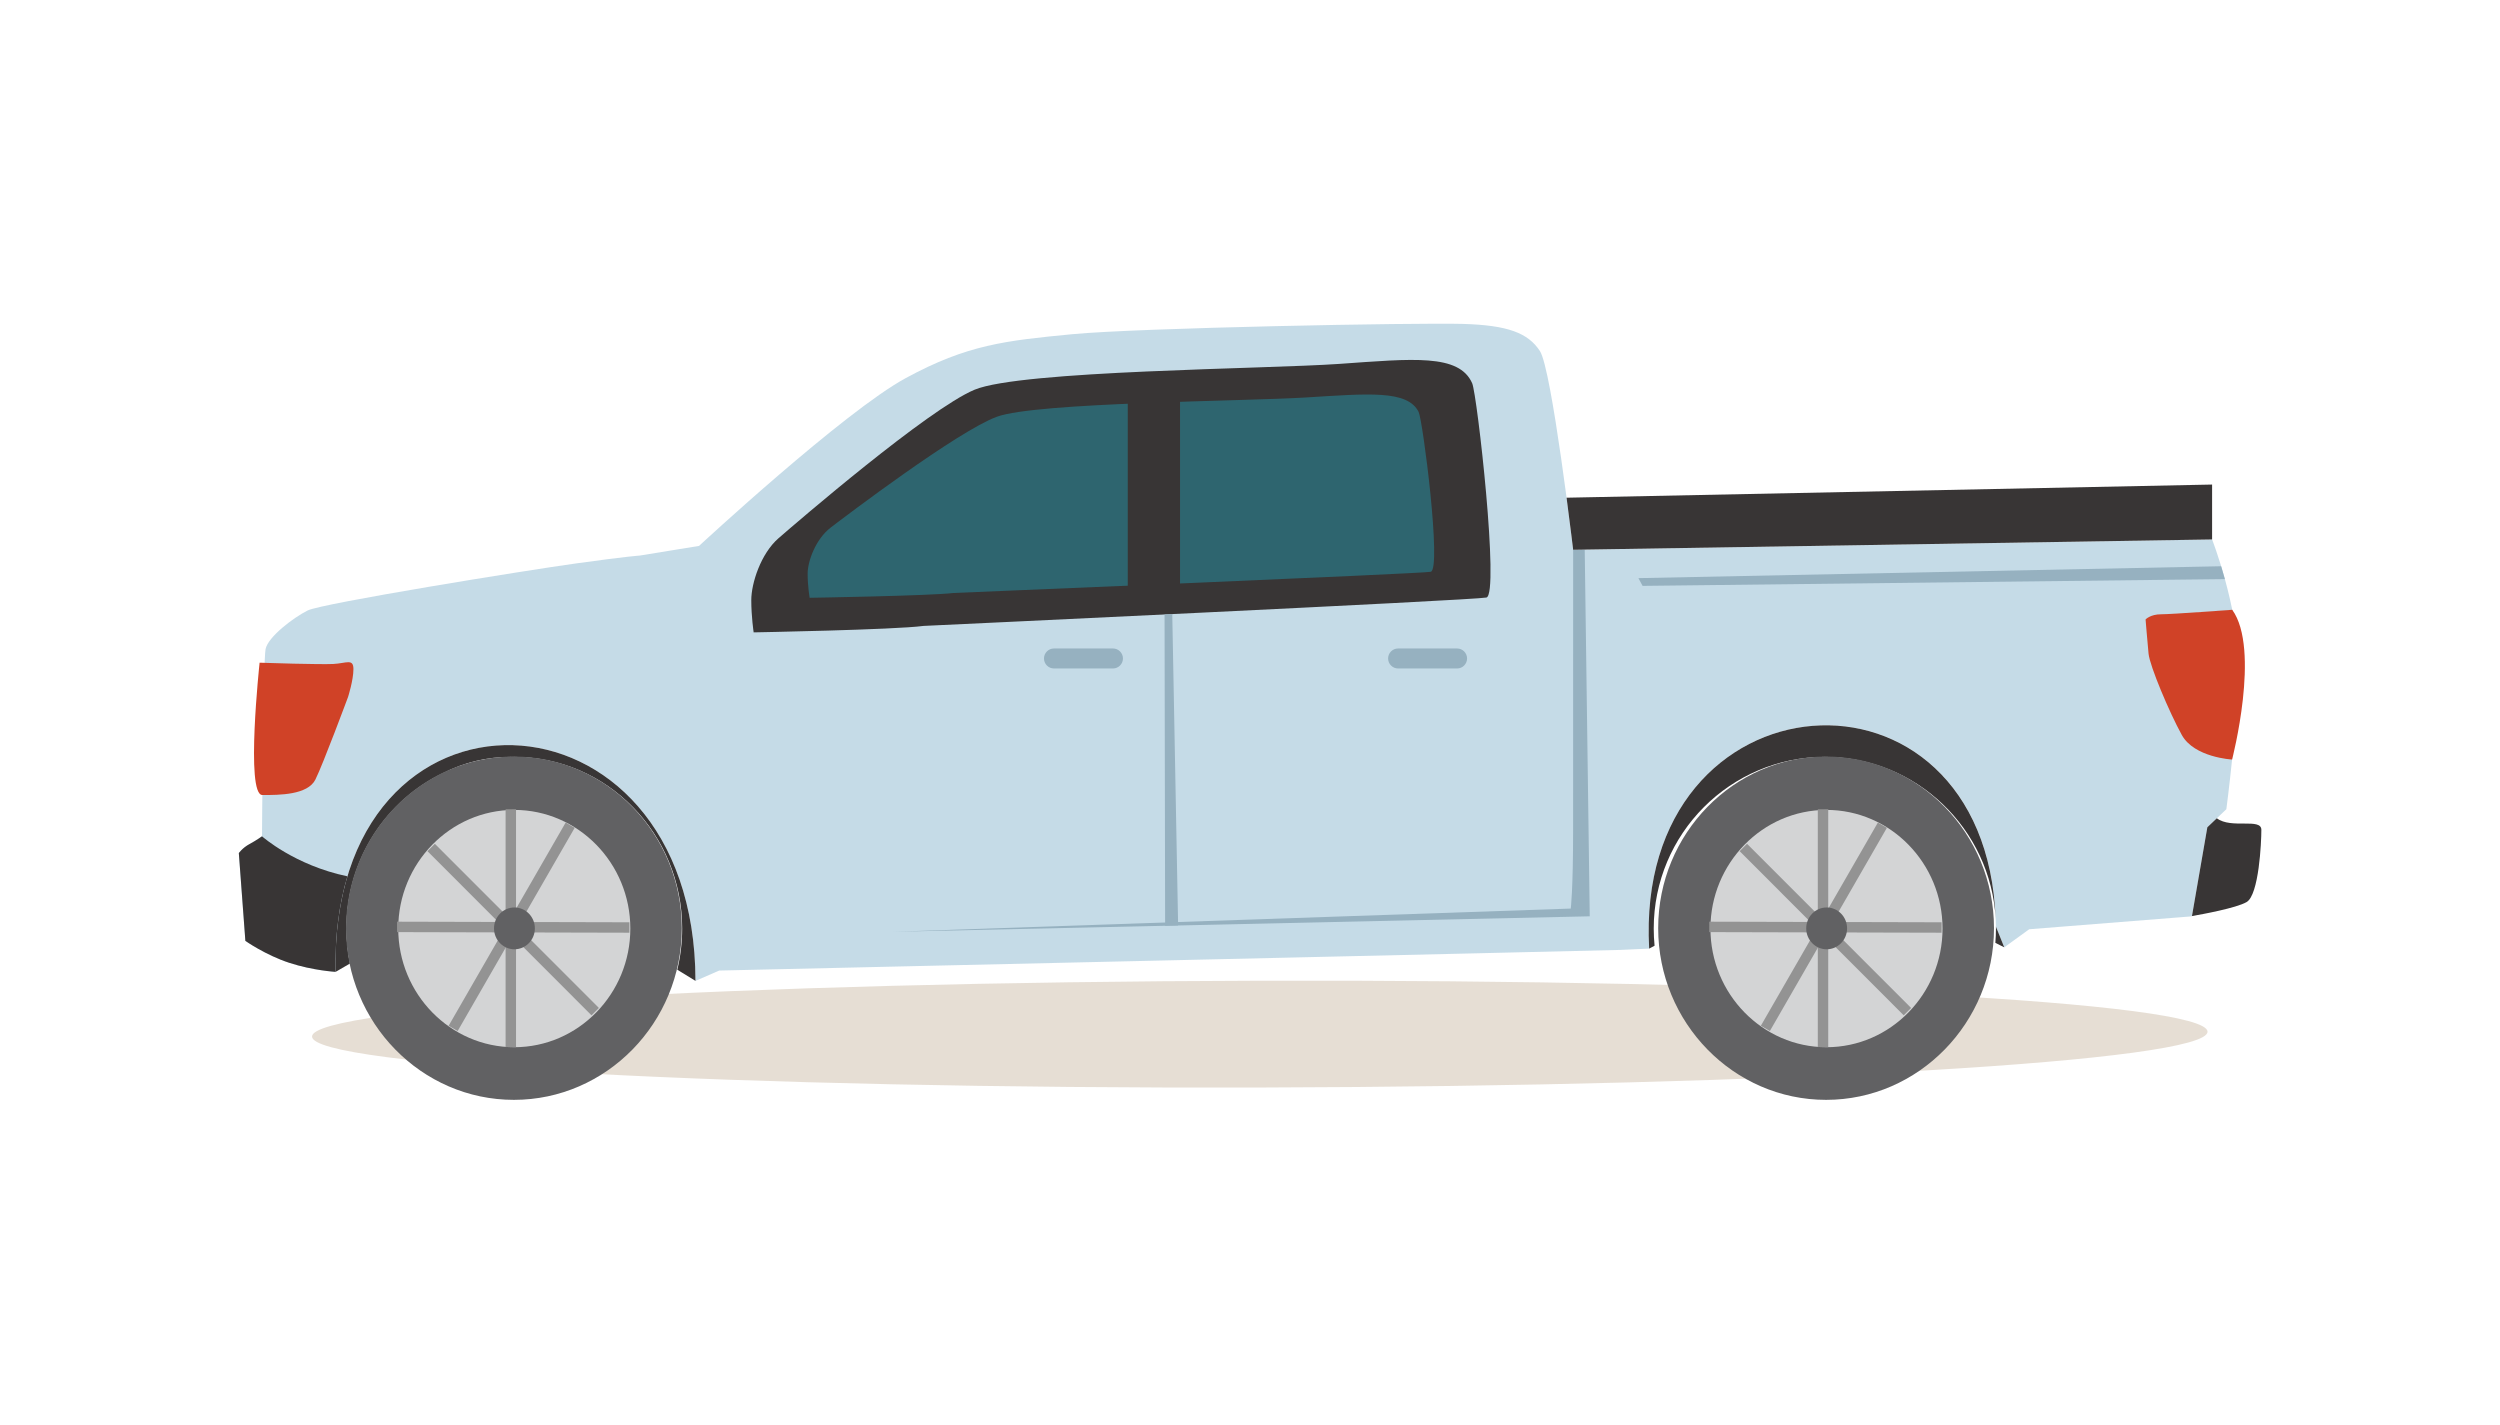 <svg width="479" height="273" viewBox="0 0 479 273" fill="none" xmlns="http://www.w3.org/2000/svg">
<g id="truck">
<rect width="479" height="273" fill="white"/>
<path id="shadow" fill-rule="evenodd" clip-rule="evenodd" d="M241.374 187.905C341.663 187.648 422.963 192.023 422.963 197.675C422.963 203.328 341.663 208.117 241.374 208.372C141.086 208.627 59.786 204.254 59.786 198.602C59.786 192.95 141.086 188.16 241.374 187.905Z" fill="#E6DED4"/>
<g id="car-body">
<path id="Vector" fill-rule="evenodd" clip-rule="evenodd" d="M64.306 186.207C64.306 186.207 59.982 185.959 55.432 184.476C50.879 182.992 47.012 180.271 47.012 180.271L45.76 163.455C45.76 163.455 46.443 162.465 47.808 161.723C49.174 160.982 50.198 160.239 50.198 160.239C50.198 160.239 50.425 126.73 50.88 124.38C51.336 122.03 56.229 118.321 58.958 116.961C61.69 115.6 100.714 109.295 110.5 107.934C120.285 106.574 122.56 106.45 122.56 106.45L133.938 104.596C133.938 104.596 161.7 78.876 173.533 72.447C185.364 66.016 192.646 65.275 205.389 64.038C218.132 62.801 271.607 61.812 280.254 62.06C288.9 62.307 292.769 63.791 295.045 67.253C297.32 70.716 301.416 105.338 301.416 105.338L423.838 103.359C423.838 103.359 428.844 116.219 428.844 127.1C428.844 137.981 426.568 155.046 426.568 155.046L422.926 158.508L419.97 175.571L388.795 178.045L384.017 181.508L382.424 177.551C381.632 123.145 312.978 127.836 315.978 181.755L310.517 182.001C308.279 182.102 137.805 185.959 137.805 185.959L133.253 187.936C133.163 129.146 63.031 126.869 64.306 186.207Z" fill="#C5DBE7"/>
<path id="Vector_2" fill-rule="evenodd" clip-rule="evenodd" d="M144.401 121.163C144.401 121.163 143.946 118.195 143.946 114.98C143.946 111.765 145.765 106.077 149.18 103.11C152.592 100.143 177.85 78.379 186.725 74.67C195.601 70.96 242.475 70.713 256.584 69.724C270.692 68.735 279.566 67.745 282.069 73.433C283.022 75.599 287.331 113.875 284.802 114.486C282.753 114.98 176.94 119.926 176.94 119.926C171.479 120.668 144.401 121.163 144.401 121.163Z" fill="#383535"/>
<path id="Vector_3" fill-rule="evenodd" clip-rule="evenodd" d="M155.129 114.536C155.129 114.536 154.743 112.322 154.743 109.923C154.743 107.525 156.286 103.28 159.179 101.067C162.072 98.853 183.48 82.614 191.001 79.847C198.522 77.079 238.251 76.894 250.208 76.156C262.164 75.419 269.687 74.68 271.807 78.924C272.616 80.541 276.267 109.099 274.123 109.555C272.387 109.923 182.708 113.614 182.708 113.614C178.079 114.168 155.129 114.536 155.129 114.536Z" fill="#2E656F"/>
<path id="Vector_4" d="M226.093 73.432H216.081V114.732H226.093V73.432Z" fill="#383535"/>
<path id="Vector_5" fill-rule="evenodd" clip-rule="evenodd" d="M301.415 105.338C301.415 105.338 301.409 146.63 301.409 158.748C301.409 170.866 300.954 174.081 300.954 174.081L171.021 178.533L304.595 175.565L303.632 105.302L301.415 105.338Z" fill="#96B1C0"/>
<path id="Vector_6" fill-rule="evenodd" clip-rule="evenodd" d="M313.922 110.771L425.572 108.492L426.288 110.959L314.718 112.255L313.922 110.771Z" fill="#96B1C0"/>
<path id="Vector_7" fill-rule="evenodd" clip-rule="evenodd" d="M300.154 95.359C300.91 101.059 301.416 105.338 301.416 105.338L303.632 105.302L423.838 103.359V92.84L300.154 95.359Z" fill="#383535"/>
<path id="Vector_8" fill-rule="evenodd" clip-rule="evenodd" d="M201.941 124.248H213.245C214.298 124.248 215.158 125.109 215.158 126.163V126.164C215.158 127.218 214.298 128.08 213.245 128.08H201.941C200.888 128.08 200.027 127.218 200.027 126.164V126.163C200.027 125.109 200.888 124.248 201.941 124.248Z" fill="#96B1C0"/>
<path id="Vector_9" fill-rule="evenodd" clip-rule="evenodd" d="M267.873 124.248H279.178C280.231 124.248 281.091 125.109 281.091 126.163V126.164C281.091 127.218 280.231 128.08 279.178 128.08H267.873C266.821 128.08 265.96 127.218 265.96 126.164V126.163C265.96 125.109 266.82 124.248 267.873 124.248Z" fill="#96B1C0"/>
<path id="Vector_10" fill-rule="evenodd" clip-rule="evenodd" d="M224.606 117.658L225.729 177.316L223.237 177.373L223.129 117.729L224.606 117.658Z" fill="#96B1C0"/>
<path id="Vector_11" fill-rule="evenodd" clip-rule="evenodd" d="M382.423 177.552C382.421 177.478 382.416 177.408 382.414 177.338C382.417 177.529 382.423 177.72 382.423 177.913C382.423 178.835 382.382 179.747 382.309 180.648C383.34 181.173 384.016 181.508 384.016 181.508L382.423 177.552ZM382.373 176.109C381.44 158.783 367.141 145.021 349.638 145.021C331.533 145.021 316.855 159.748 316.855 177.913C316.855 179.022 316.911 180.119 317.017 181.199L315.978 181.755C313.003 128.321 380.391 123.244 382.373 176.109Z" fill="#383535"/>
<path id="Vector_12" fill-rule="evenodd" clip-rule="evenodd" d="M129.773 185.799L133.253 187.937C133.162 129.146 63.031 126.869 64.306 186.207L67.038 184.625C66.599 182.456 66.368 180.213 66.368 177.913C66.368 164.681 74.012 153.275 85.03 148.056C88.894 146.11 93.199 145.021 97.737 145.021C97.867 145.021 97.995 145.025 98.126 145.027C98.263 145.025 98.4 145.021 98.538 145.021C116.304 145.021 130.707 159.748 130.707 177.913C130.706 180.631 130.381 183.273 129.773 185.799Z" fill="#383535"/>
<path id="Vector_13" fill-rule="evenodd" clip-rule="evenodd" d="M422.926 158.508L419.979 175.517C421.963 175.174 428.42 173.992 430.434 172.845C432.823 171.486 433.277 161.346 433.277 158.996C433.277 156.647 427.481 158.883 424.746 156.776L422.926 158.508Z" fill="#383535"/>
<path id="Vector_14" fill-rule="evenodd" clip-rule="evenodd" d="M66.563 167.902C56.441 165.793 50.198 160.239 50.198 160.239C50.198 160.239 49.174 160.982 47.809 161.723C46.443 162.465 45.76 163.456 45.76 163.456L47.012 180.271C47.012 180.271 50.88 182.992 55.432 184.476C59.982 185.96 64.306 186.207 64.306 186.207C64.156 179.265 64.984 173.165 66.563 167.902Z" fill="#383535"/>
<g id="lights">
<path id="Vector_15" fill-rule="evenodd" clip-rule="evenodd" d="M49.74 126.972C50.703 127.018 61.346 127.343 63.849 127.219C66.352 127.095 67.717 126.107 67.717 128.208C67.717 130.312 66.692 133.526 66.692 133.526C66.692 133.526 61.914 146.385 60.434 149.354C58.957 152.321 53.522 152.333 50.266 152.327C47.009 152.32 49.74 126.972 49.74 126.972Z" fill="#D04227"/>
<path id="Vector_16" fill-rule="evenodd" clip-rule="evenodd" d="M427.693 116.834C427.693 116.834 416.098 117.696 414.052 117.696C412.003 117.696 411.093 118.686 411.093 118.686C411.093 118.686 411.435 122.89 411.663 125.239C411.89 127.589 415.643 136.492 418.033 140.82C420.424 145.148 427.668 145.528 427.668 145.528C427.668 145.528 433.166 124.375 427.693 116.834Z" fill="#D04227"/>
</g>
</g>
<g id="left-wheel">
<path id="Vector_17" fill-rule="evenodd" clip-rule="evenodd" d="M98.462 210.733C116.179 210.733 130.631 195.956 130.631 177.842C130.631 159.725 116.179 144.95 98.462 144.95C80.743 144.95 66.291 159.725 66.291 177.842C66.291 195.956 80.743 210.733 98.462 210.733Z" fill="#616163"/>
<path id="Vector_18" fill-rule="evenodd" clip-rule="evenodd" d="M98.538 200.646C110.785 200.646 120.772 190.435 120.772 177.913C120.772 165.392 110.785 155.179 98.538 155.179C86.291 155.179 76.302 165.392 76.302 177.913C76.302 190.435 86.291 200.646 98.538 200.646Z" fill="#D3D4D5"/>
<path id="Vector 1" d="M97.871 155.054V200.613" stroke="#939393" stroke-width="2"/>
<path id="Vector 2" d="M120.589 177.708L76.074 177.595" stroke="#939393" stroke-width="2"/>
<path id="Vector 3" d="M114.043 193.832L82.609 162.379" stroke="#939393" stroke-width="2"/>
<path id="Vector 4" d="M109.245 158.106L86.822 197.041" stroke="#939393" stroke-width="2"/>
<path id="Vector_19" fill-rule="evenodd" clip-rule="evenodd" d="M98.567 173.87C100.723 173.87 102.481 175.67 102.481 177.877C102.481 180.084 100.723 181.884 98.567 181.884C96.41 181.884 94.652 180.084 94.652 177.877C94.652 175.67 96.41 173.87 98.567 173.87Z" fill="#616163"/>
</g>
<g id="right-wheel">
<path id="Vector_20" fill-rule="evenodd" clip-rule="evenodd" d="M349.88 210.733C367.598 210.733 382.049 195.956 382.049 177.842C382.049 159.725 367.598 144.95 349.88 144.95C332.161 144.95 317.709 159.725 317.709 177.842C317.709 195.956 332.161 210.733 349.88 210.733Z" fill="#616163"/>
<path id="Vector_21" fill-rule="evenodd" clip-rule="evenodd" d="M349.956 200.646C362.203 200.646 372.191 190.435 372.191 177.913C372.191 165.392 362.203 155.179 349.956 155.179C337.71 155.179 327.721 165.392 327.721 177.913C327.721 190.435 337.709 200.646 349.956 200.646Z" fill="#D3D4D5"/>
<path id="Vector 1_2" d="M349.289 155.054V200.613" stroke="#939393" stroke-width="2"/>
<path id="Vector 2_2" d="M372.007 177.708L327.492 177.595" stroke="#939393" stroke-width="2"/>
<path id="Vector 3_2" d="M365.461 193.832L334.027 162.379" stroke="#939393" stroke-width="2"/>
<path id="Vector 4_2" d="M360.664 158.106L338.24 197.041" stroke="#939393" stroke-width="2"/>
<path id="Vector_22" fill-rule="evenodd" clip-rule="evenodd" d="M349.985 173.87C352.141 173.87 353.9 175.67 353.9 177.877C353.9 180.084 352.141 181.884 349.985 181.884C347.829 181.884 346.07 180.084 346.07 177.877C346.07 175.67 347.829 173.87 349.985 173.87Z" fill="#616163"/>
</g>
</g>
</svg>
